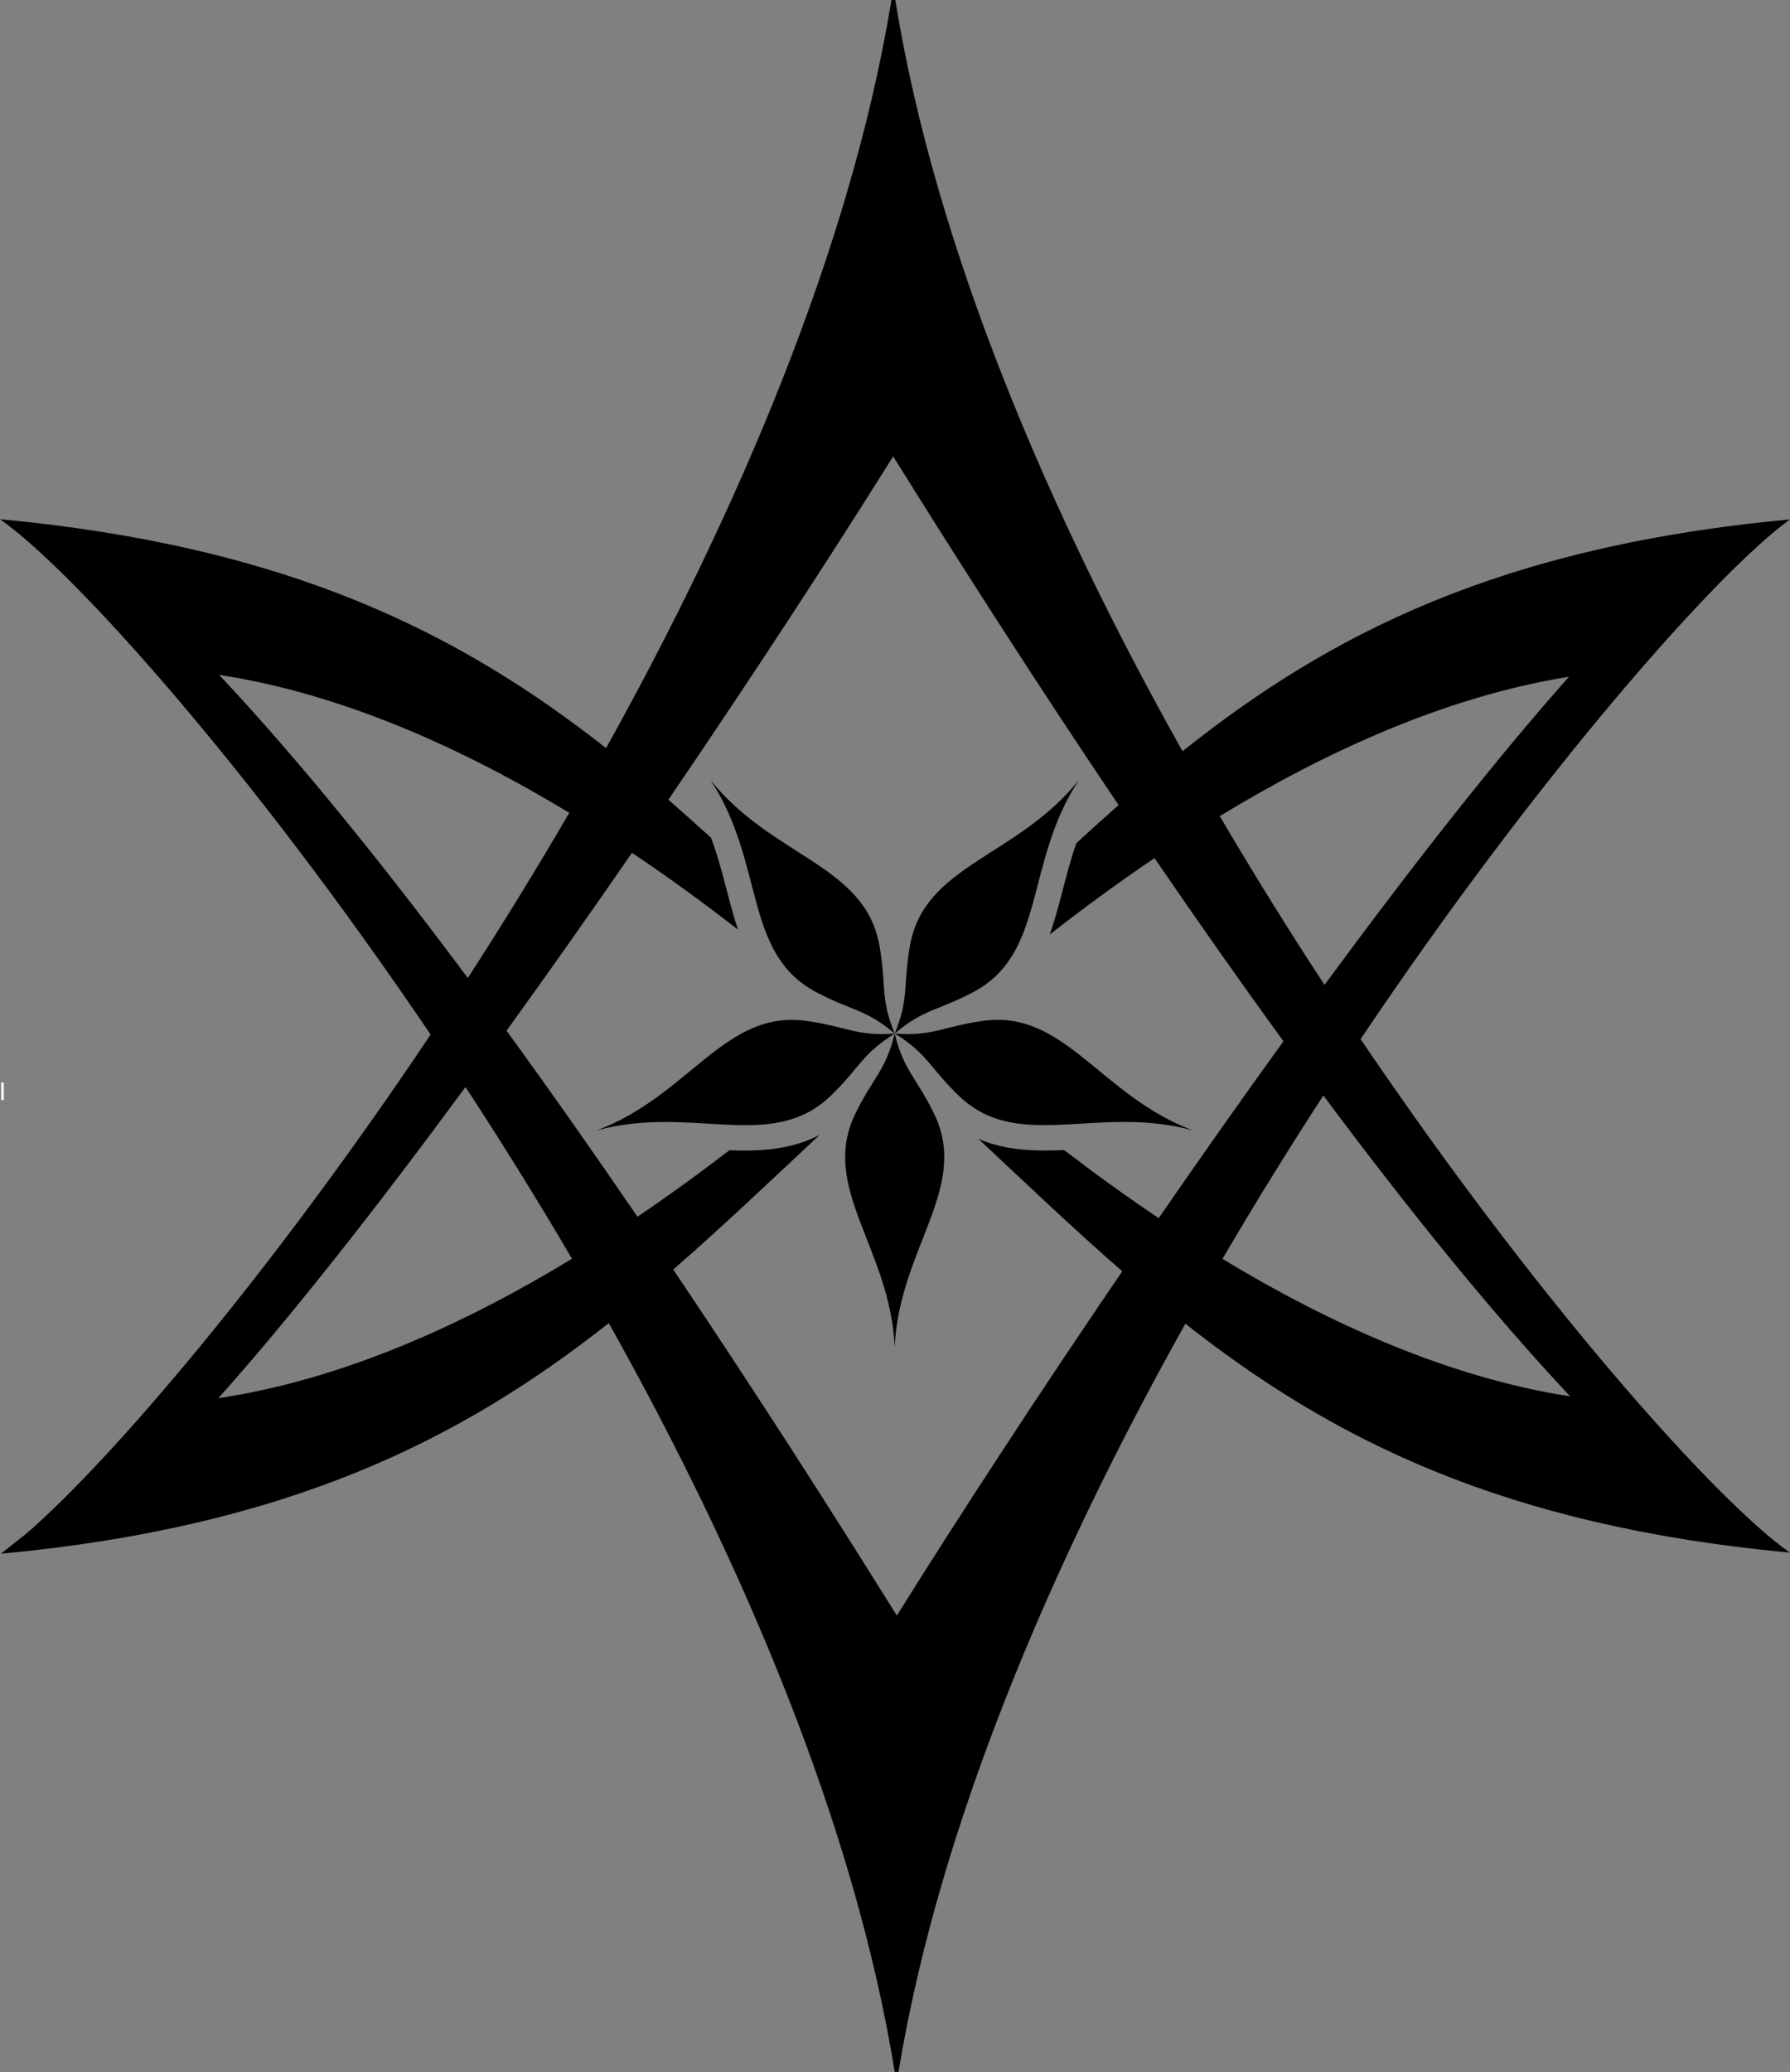 <?xml version="1.0" encoding="utf-8"?>
<!-- Generator: Adobe Illustrator 13.0.0, SVG Export Plug-In . SVG Version: 6.00 Build 14576)  -->
<!DOCTYPE svg PUBLIC "-//W3C//DTD SVG 1.1//EN" "http://www.w3.org/Graphics/SVG/1.1/DTD/svg11.dtd">
<svg version="1.1" id="Layer_2_copy_3" xmlns="http://www.w3.org/2000/svg" xmlns:xlink="http://www.w3.org/1999/xlink" x="0px"
	 y="0px" width="338.444px" height="391.637px" viewBox="0 0 338.444 391.637" enable-background="new 0 0 338.444 391.637"
	 xml:space="preserve">
<rect x="0" y="0" width="338.444" height="391.637" fill="#808080" stroke="none"/>
<path fill="none" stroke="#FFFFFF" stroke-width="3.338" d="M0.715,206.277c-0.161,0-0.322,0-0.483,0"/>
<path d="M81.415,195.554c-30.293,45.255-60.413,80.443-76.353,94.252l-4.882,3.879c54.575-5.1,87.075-21.661,114.931-43.591
	c25.248,45.096,46.509,94.82,54.055,141.54c0,0,0.723,0.006,0.723,0c7.638-46.557,28.975-96.28,54.238-141.426
	c27.622,21.746,59.897,38.17,114.137,43.256l0.18,0.034c-13.928-9.774-47.417-47.188-81.19-97.085
	c33.873-50.405,67.48-88.346,81.19-98.236c-55.019,5.135-87.191,21.769-114.857,43.822c-25.36-45.216-46.738-95.12-54.311-141.997
	c0,0-0.723-0.006-0.723,0c-7.628,46.509-28.83,96.235-53.961,141.406C86.87,119.626,54.521,103.233,0,98.138
	C13.958,107.934,47.565,145.491,81.415,195.554z M41.288,264.277c13.914-15.565,30.136-36.259,46.724-58.808
	c6.806,10.396,13.571,21.257,20.136,32.462C87.99,250.184,64.894,260.77,41.288,264.277z M296.88,263.94
	c-23.208-3.592-45.907-13.982-65.739-25.985c6.228-10.639,12.631-20.967,19.074-30.886
	C266.182,228.506,282.054,248.148,296.88,263.94z M296.647,127.927c-13.799,15.499-29.83,35.967-46.215,58.24
	c-6.692-10.222-13.344-20.896-19.805-31.901C250.474,142.191,273.277,131.662,296.647,127.927z M119.494,161.201
	c7.233,4.853,13.956,9.787,20.033,14.502c-0.811-2.427-1.464-4.919-2.106-7.391c-0.854-3.287-1.738-6.634-2.979-9.953
	c-2.681-2.435-5.363-4.842-8.069-7.19c15.972-23.435,30.79-46.166,42.502-64.906c12.952,20.789,27.456,43.404,42.615,65.911
	c-2.672,2.352-5.325,4.761-7.979,7.196c-1.049,2.983-1.832,5.982-2.599,8.933c-0.726,2.791-1.463,5.609-2.429,8.328
	c5.987-4.669,12.632-9.582,19.807-14.436c8.025,11.741,16.193,23.374,24.378,34.621c-7.921,10.961-15.854,22.223-23.59,33.435
	c-6.401-4.302-12.388-8.66-17.888-12.872c-5.496,0.248-11.018,0.114-16.188-2.104c9.271,8.695,18.111,17.117,27.187,25.019
	c-16.016,23.496-30.88,46.295-42.621,65.081c-12.854-20.633-27.238-43.064-42.274-65.404c9.235-8.044,18.241-16.622,27.701-25.475
	c-5.402,2.848-11.243,3.144-17.075,2.922c-5.367,4.116-11.188,8.367-17.396,12.565c-8.145-11.924-16.438-23.742-24.748-35.163
	C103.74,183.798,111.716,172.474,119.494,161.201z M107.635,153.636c-6.261,10.759-12.703,21.201-19.187,31.226
	c-16.085-21.61-32.078-41.407-47.007-57.294C64.863,131.147,87.703,141.579,107.635,153.636z"/>
<path d="M169.165,254.592h0.003c0.855-18.67,14.228-30.05,7.469-44.03c-3.327-6.879-5.753-8.125-7.469-15.19h-0.003
	c-1.716,7.065-4.142,8.312-7.467,15.19C154.938,224.542,168.31,235.922,169.165,254.592z M185.947,192.953
	c-7.571,1.038-9.505,2.961-16.756,2.409v0.003c6.189,3.815,6.624,6.507,12.14,11.797c11.207,10.748,26.162,1.547,44.183,6.503
	l0.002-0.004C208.023,207.081,201.332,190.845,185.947,192.953z M184.15,187.453c13.685-7.336,9.556-24.404,19.838-40.01
	l-0.002-0.004c-11.666,14.601-29.174,15.948-31.925,31.233c-1.351,7.52-0.12,9.953-2.886,16.678l0.004,0.001
	C174.72,190.646,177.415,191.064,184.15,187.453z M154.184,187.463c6.736,3.611,9.429,3.192,14.971,7.9l0.002-0.002
	c-2.763-6.727-1.533-9.159-2.887-16.681c-2.75-15.282-20.258-16.629-31.922-31.231l-0.003,0.003
	C144.627,163.059,140.498,180.125,154.184,187.463z M152.407,192.96c-15.385-2.108-22.075,14.127-39.566,20.708l0.001,0.004
	c18.02-4.956,32.974,4.244,44.183-6.504c5.514-5.289,5.949-7.981,12.139-11.795l-0.002-0.004
	C161.911,195.919,159.979,193.997,152.407,192.96z"/>
</svg>
